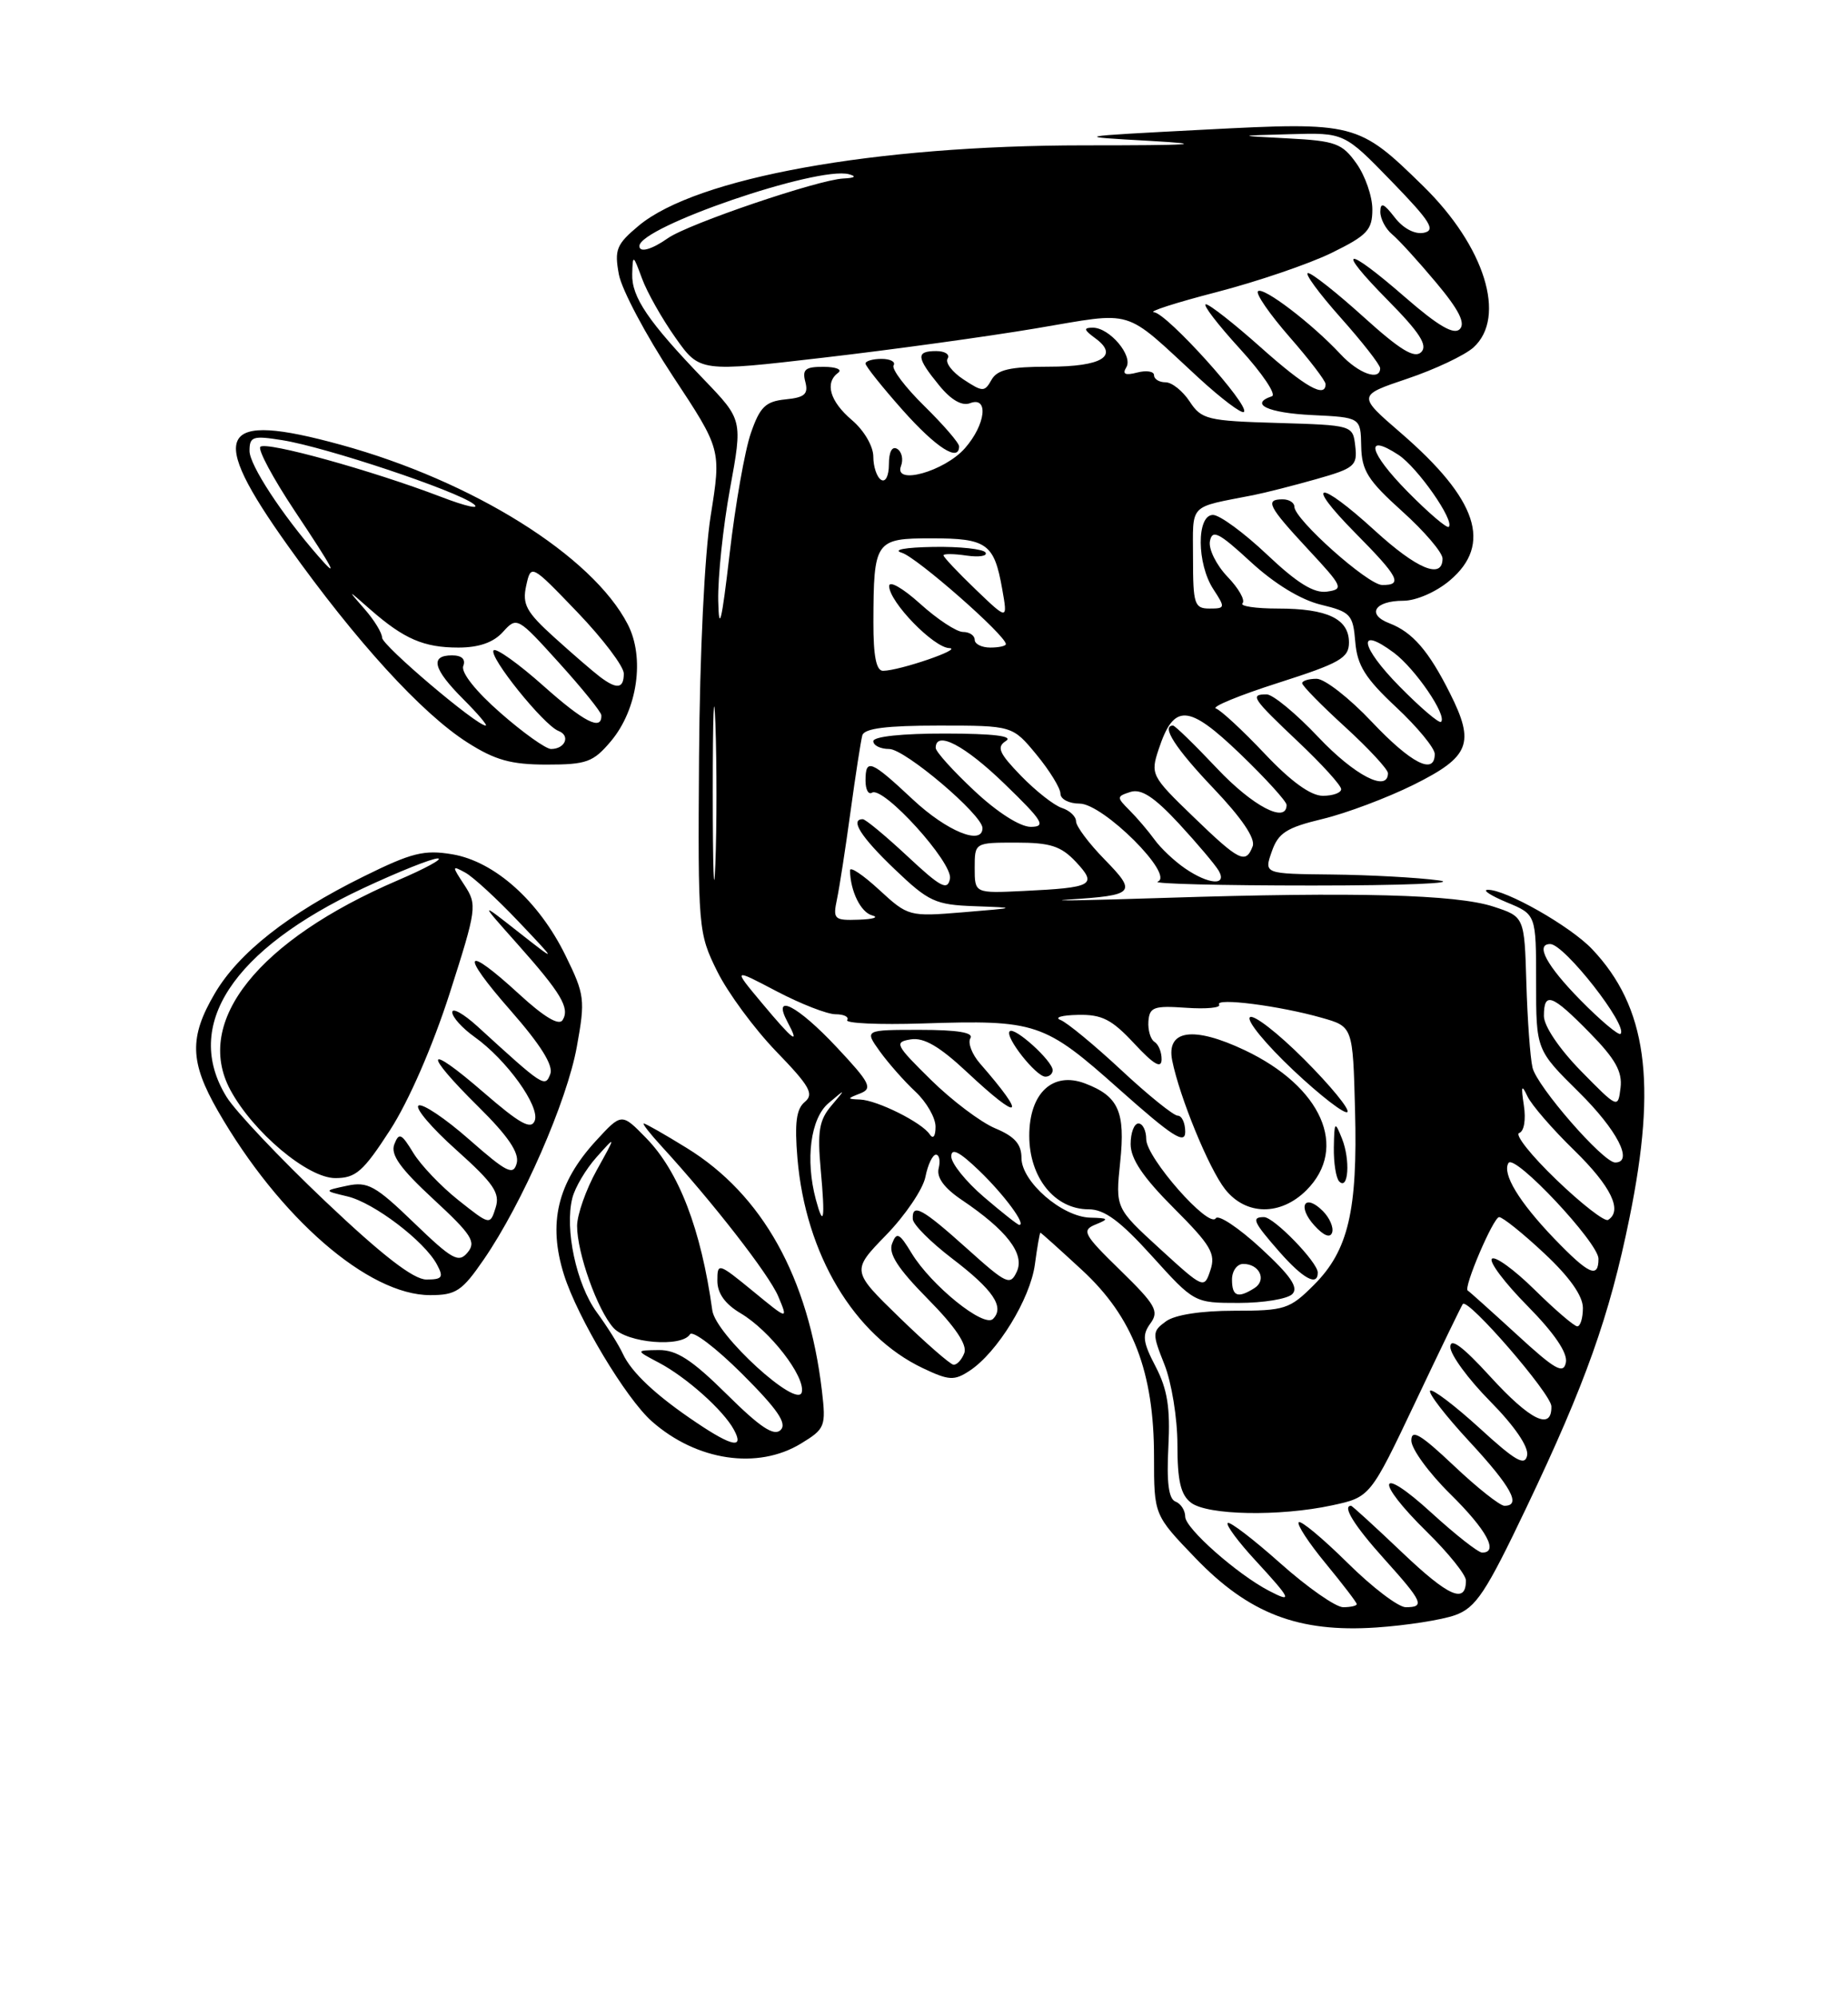 <?xml version="1.0" encoding="UTF-8" standalone="no"?>
<!DOCTYPE svg PUBLIC "-//W3C//DTD SVG 1.1//EN" "http://www.w3.org/Graphics/SVG/1.1/DTD/svg11.dtd" >
<svg xmlns="http://www.w3.org/2000/svg" xmlns:xlink="http://www.w3.org/1999/xlink" version="1.1" viewBox="0 0 237 256">
 <g >
 <path fill="currentColor"
d=" M 186.61 207.02 C 189.29 206.05 190.53 204.19 195.77 193.20 C 203.33 177.35 206.42 168.68 208.98 156.08 C 212.53 138.68 211.19 129.05 204.19 121.66 C 201.40 118.71 193.03 113.96 190.78 114.05 C 190.08 114.08 191.19 114.80 193.25 115.66 C 197.00 117.21 197.00 117.21 197.00 125.89 C 197.00 134.57 197.00 134.57 202.50 140.00 C 207.40 144.84 209.54 149.00 207.14 149.00 C 205.60 149.00 197.10 139.24 196.54 136.84 C 196.24 135.55 195.89 130.68 195.75 126.00 C 195.50 117.50 195.50 117.50 191.52 116.20 C 186.75 114.64 173.81 114.30 149.50 115.08 C 139.60 115.40 133.97 115.50 137.00 115.30 C 145.56 114.75 145.84 114.44 141.67 110.17 C 139.65 108.11 138.00 105.90 138.00 105.28 C 138.00 104.65 137.19 103.88 136.19 103.56 C 135.19 103.24 132.84 101.39 130.95 99.45 C 128.11 96.52 127.78 95.75 129.01 94.97 C 130.00 94.34 127.42 94.03 121.25 94.02 C 115.74 94.01 112.00 94.40 112.00 95.00 C 112.00 95.55 112.92 96.00 114.04 96.00 C 116.05 96.00 126.00 104.44 126.00 106.14 C 126.00 108.41 121.43 106.54 117.10 102.50 C 111.67 97.42 111.00 97.15 111.00 100.06 C 111.00 101.19 111.37 101.89 111.83 101.60 C 113.28 100.71 122.23 110.58 121.83 112.63 C 121.52 114.20 120.64 113.73 116.38 109.75 C 113.58 107.14 111.00 105.00 110.65 105.00 C 108.96 105.00 110.42 107.29 114.75 111.42 C 119.10 115.58 119.96 115.97 125.00 116.15 C 130.50 116.35 130.50 116.35 123.50 116.93 C 116.58 117.50 116.46 117.46 112.75 114.05 C 110.69 112.15 109.01 111.02 109.01 111.55 C 109.05 114.22 110.39 116.94 111.85 117.33 C 112.76 117.57 111.99 117.82 110.13 117.88 C 106.97 117.99 106.80 117.83 107.34 115.25 C 107.66 113.74 108.44 108.67 109.08 104.00 C 109.72 99.33 110.40 94.94 110.59 94.25 C 110.84 93.36 113.68 93.00 120.40 93.00 C 129.85 93.00 129.85 93.00 132.93 96.73 C 134.62 98.78 136.00 101.03 136.00 101.73 C 136.00 102.43 137.10 103.00 138.45 103.00 C 141.48 103.00 150.71 112.20 148.47 113.00 C 147.70 113.28 156.62 113.50 168.29 113.50 C 179.95 113.50 187.25 113.20 184.50 112.84 C 181.75 112.47 175.59 112.14 170.80 112.09 C 162.10 112.00 162.10 112.00 163.10 109.15 C 163.93 106.76 164.98 106.08 169.61 104.97 C 172.65 104.24 177.92 102.26 181.32 100.57 C 188.51 96.99 189.19 95.28 185.94 88.83 C 183.22 83.41 181.14 81.02 178.19 79.89 C 175.21 78.75 176.29 77.00 179.98 77.00 C 181.60 77.00 184.18 75.88 185.92 74.41 C 191.42 69.78 189.51 64.01 179.65 55.49 C 174.09 50.69 174.09 50.69 180.51 48.53 C 184.04 47.34 187.85 45.54 188.97 44.53 C 193.25 40.65 190.42 31.57 182.51 23.84 C 174.20 15.71 173.82 15.61 154.43 16.62 C 137.50 17.50 137.50 17.50 147.50 18.06 C 155.07 18.49 153.00 18.63 139.00 18.63 C 112.17 18.64 89.30 22.77 81.91 28.93 C 79.05 31.32 78.78 32.00 79.37 35.18 C 79.74 37.14 82.85 42.99 86.27 48.18 C 92.50 57.61 92.50 57.61 91.15 66.06 C 90.36 71.01 89.74 83.79 89.65 97.00 C 89.50 119.08 89.55 119.59 91.98 124.50 C 93.34 127.25 96.75 131.87 99.55 134.77 C 103.85 139.21 104.43 140.23 103.21 141.24 C 102.12 142.14 101.89 143.95 102.27 148.47 C 103.31 160.77 109.54 171.18 118.35 175.36 C 121.70 176.95 122.37 176.99 124.34 175.70 C 127.90 173.37 132.12 166.49 132.72 162.07 C 133.02 159.83 133.34 158.00 133.43 158.00 C 133.52 158.00 135.92 160.16 138.78 162.80 C 145.30 168.82 148.00 175.83 148.00 186.74 C 148.00 194.18 148.00 194.18 153.28 199.67 C 160.15 206.82 166.51 209.27 176.50 208.60 C 180.35 208.34 184.90 207.63 186.61 207.02 Z  M 102.73 185.02 C 105.82 183.14 105.94 182.83 105.41 178.27 C 103.69 163.73 97.79 153.12 88.07 147.14 C 85.27 145.41 82.79 144.00 82.56 144.00 C 82.34 144.00 83.36 145.31 84.83 146.91 C 91.39 154.06 98.61 163.34 99.80 166.14 C 101.09 169.21 101.09 169.21 96.55 165.48 C 92.11 161.85 92.00 161.82 92.00 164.16 C 92.00 165.77 92.99 167.15 94.99 168.33 C 98.72 170.54 103.27 176.40 102.83 178.43 C 102.34 180.71 91.78 171.08 91.35 167.95 C 89.91 157.56 87.07 150.16 82.86 145.86 C 79.72 142.64 79.72 142.64 76.42 146.23 C 71.48 151.62 70.25 156.79 72.33 163.39 C 74.07 168.90 80.28 179.25 83.60 182.18 C 89.35 187.25 97.17 188.41 102.73 185.02 Z  M 62.05 161.42 C 66.98 154.26 72.73 141.12 73.98 134.14 C 75.07 128.13 74.99 127.49 72.53 122.48 C 69.11 115.49 63.44 110.42 58.02 109.50 C 54.39 108.89 52.80 109.29 46.61 112.35 C 36.98 117.11 30.59 122.13 27.53 127.36 C 24.25 132.95 24.34 136.11 27.94 142.38 C 35.83 156.10 47.24 166.00 55.16 166.00 C 58.48 166.00 59.26 165.48 62.05 161.42 Z  M 78.35 95.00 C 81.76 90.94 82.72 84.29 80.50 80.01 C 75.97 71.24 60.65 61.66 43.71 57.01 C 27.93 52.68 26.52 55.39 36.95 69.99 C 45.70 82.26 54.10 91.45 59.95 95.17 C 63.49 97.43 65.55 98.00 70.11 98.00 C 75.23 98.00 76.08 97.69 78.35 95.00 Z  M 164.20 200.37 C 160.74 197.29 157.70 194.96 157.45 195.21 C 157.20 195.46 158.80 197.62 161.00 200.00 C 165.61 205.00 165.84 205.51 162.75 203.90 C 158.67 201.78 152.00 195.89 152.00 194.40 C 152.00 193.60 151.44 192.72 150.75 192.46 C 149.88 192.13 149.60 190.02 149.84 185.46 C 150.10 180.45 149.72 178.07 148.21 175.17 C 146.55 172.00 146.45 171.11 147.54 169.62 C 148.68 168.06 148.21 167.24 143.67 162.81 C 138.95 158.21 138.68 157.70 140.50 156.95 C 142.27 156.23 142.19 156.13 139.83 156.07 C 136.21 155.98 131.00 151.46 131.00 148.42 C 131.00 146.65 130.13 145.66 127.63 144.62 C 125.77 143.84 122.06 141.04 119.38 138.40 C 114.82 133.91 114.65 133.57 116.81 133.22 C 118.48 132.95 120.49 134.12 124.02 137.42 C 130.94 143.90 131.81 143.33 125.69 136.32 C 124.65 135.13 124.09 133.66 124.45 133.07 C 124.90 132.35 122.82 132.00 117.99 132.00 C 110.86 132.00 110.86 132.00 112.83 134.75 C 113.92 136.26 115.97 138.59 117.40 139.92 C 118.83 141.26 119.99 143.28 119.98 144.42 C 119.98 145.65 119.67 146.05 119.23 145.39 C 118.23 143.87 112.51 141.02 110.30 140.93 C 108.60 140.86 108.60 140.82 110.34 140.14 C 111.95 139.50 111.57 138.77 107.29 134.21 C 102.26 128.85 98.95 127.16 101.00 131.00 C 102.64 134.06 101.77 133.42 97.70 128.55 C 93.98 124.10 93.98 124.10 99.59 127.05 C 102.68 128.67 106.08 130.00 107.16 130.00 C 108.24 130.00 108.91 130.34 108.65 130.75 C 108.39 131.16 112.74 131.36 118.31 131.18 C 132.94 130.71 133.89 131.03 143.55 139.63 C 150.35 145.68 152.00 146.74 152.00 145.07 C 152.00 143.93 151.57 143.00 151.04 143.00 C 150.51 143.00 147.24 140.37 143.79 137.15 C 140.33 133.93 136.82 131.04 136.00 130.73 C 135.18 130.41 136.18 130.12 138.24 130.08 C 141.32 130.01 142.58 130.66 145.46 133.75 C 147.95 136.43 148.95 137.02 148.97 135.81 C 148.99 134.88 148.58 133.86 148.06 133.54 C 147.55 133.22 147.20 132.03 147.28 130.90 C 147.42 129.08 147.99 128.88 152.12 129.17 C 154.70 129.35 156.61 129.17 156.35 128.76 C 155.79 127.85 164.11 128.91 169.50 130.45 C 173.50 131.58 173.50 131.58 173.78 142.31 C 174.12 155.17 172.92 160.28 168.51 164.69 C 165.40 167.80 164.78 168.00 158.29 168.00 C 154.05 168.00 150.67 168.52 149.53 169.36 C 147.76 170.65 147.75 170.91 149.33 174.88 C 150.25 177.18 151.00 181.78 151.00 185.16 C 151.00 189.82 151.42 191.60 152.75 192.61 C 154.87 194.22 164.09 194.39 170.81 192.95 C 175.73 191.89 175.73 191.89 181.52 179.70 C 184.70 172.99 187.44 167.34 187.60 167.14 C 188.25 166.32 198.93 178.64 198.96 180.25 C 199.03 183.42 196.27 182.08 191.10 176.42 C 187.59 172.58 186.00 171.40 186.00 172.64 C 186.00 173.63 188.29 176.76 191.10 179.60 C 194.23 182.77 196.06 185.44 195.85 186.54 C 195.57 187.96 194.36 187.27 189.72 183.02 C 186.53 180.12 183.70 177.97 183.41 178.25 C 183.13 178.54 185.39 181.47 188.45 184.77 C 193.82 190.57 195.15 193.00 192.94 193.00 C 192.36 193.00 189.43 190.68 186.44 187.85 C 182.17 183.82 181.00 183.13 181.00 184.64 C 181.00 185.71 183.25 188.79 186.00 191.50 C 190.66 196.09 192.24 199.00 190.08 199.00 C 189.57 199.00 186.65 196.70 183.58 193.90 C 176.67 187.58 176.20 189.68 183.03 196.38 C 185.76 199.06 188.00 201.85 188.00 202.57 C 188.00 205.63 185.79 204.66 179.85 199.01 C 176.37 195.70 173.41 193.00 173.27 193.00 C 172.10 193.00 173.70 195.57 177.50 199.79 C 182.49 205.33 182.78 206.00 180.28 206.00 C 179.33 206.00 175.97 203.44 172.81 200.31 C 169.64 197.18 166.83 194.84 166.56 195.11 C 166.28 195.38 167.85 197.77 170.03 200.41 C 172.21 203.06 174.00 205.39 174.00 205.61 C 174.00 205.82 173.21 206.00 172.25 206.00 C 171.29 205.99 167.67 203.46 164.20 200.37 Z  M 165.73 165.87 C 166.57 165.03 165.53 163.52 161.68 159.97 C 158.83 157.35 156.24 155.63 155.92 156.15 C 155.05 157.53 147.00 148.39 147.00 146.02 C 147.00 144.91 146.55 144.00 146.00 144.00 C 145.45 144.00 145.00 145.19 145.00 146.65 C 145.00 148.54 146.60 150.91 150.52 154.83 C 155.29 159.60 155.94 160.69 155.23 162.80 C 154.43 165.22 154.38 165.20 148.73 160.04 C 143.05 154.84 143.05 154.84 143.66 148.94 C 144.34 142.49 143.45 140.50 139.16 138.87 C 135.01 137.29 132.00 140.11 132.00 145.57 C 132.00 150.94 135.27 155.00 139.61 155.00 C 141.64 155.00 143.66 156.49 147.74 161.00 C 153.17 167.00 153.17 167.00 158.88 167.00 C 162.03 167.00 165.11 166.49 165.73 165.87 Z  M 169.00 163.11 C 169.00 161.79 163.38 156.00 162.10 156.00 C 160.44 156.00 160.72 156.61 164.10 160.47 C 167.13 163.91 169.00 164.92 169.00 163.11 Z  M 169.64 155.21 C 167.32 152.90 166.33 154.61 168.56 157.07 C 169.76 158.39 170.59 158.72 170.84 157.98 C 171.06 157.33 170.52 156.09 169.64 155.21 Z  M 167.55 152.55 C 172.97 147.12 169.51 139.28 159.62 134.60 C 153.05 131.49 149.55 131.99 150.33 135.92 C 151.28 140.63 155.03 149.77 157.11 152.42 C 159.78 155.81 164.23 155.86 167.55 152.55 Z  M 172.11 145.95 C 171.19 143.65 171.12 143.72 171.06 147.08 C 171.03 149.05 171.34 151.01 171.75 151.43 C 172.93 152.63 173.19 148.67 172.11 145.95 Z  M 167.24 135.76 C 163.85 132.37 160.72 129.95 160.29 130.39 C 159.85 130.83 162.36 133.87 165.85 137.16 C 169.34 140.45 172.47 142.86 172.80 142.53 C 173.13 142.20 170.63 139.15 167.24 135.76 Z  M 135.00 137.17 C 135.00 135.99 130.11 131.56 129.49 132.18 C 128.81 132.85 132.87 138.00 134.07 138.00 C 134.58 138.00 135.00 137.63 135.00 137.17 Z  M 194.48 171.01 C 191.19 168.00 188.38 165.48 188.24 165.42 C 187.61 165.16 191.52 156.00 192.26 156.00 C 192.71 156.00 195.32 158.09 198.04 160.64 C 201.28 163.66 203.00 166.09 203.00 167.64 C 203.00 168.94 202.68 170.00 202.28 170.00 C 201.89 170.00 199.43 167.89 196.81 165.31 C 194.19 162.73 191.72 160.94 191.33 161.34 C 190.94 161.73 193.00 164.46 195.91 167.40 C 199.35 170.89 201.06 173.41 200.82 174.63 C 200.51 176.18 199.44 175.57 194.48 171.01 Z  M 115.34 168.86 C 109.19 162.88 109.19 162.88 113.65 158.29 C 116.10 155.77 118.37 152.42 118.68 150.85 C 118.99 149.28 119.60 148.00 120.03 148.00 C 120.46 148.00 120.62 148.79 120.38 149.75 C 120.09 150.91 121.08 152.27 123.32 153.78 C 129.11 157.68 131.44 160.70 130.41 162.97 C 129.56 164.82 129.12 164.62 124.00 160.02 C 118.26 154.87 116.96 154.16 117.06 156.25 C 117.09 156.94 119.36 159.21 122.11 161.31 C 127.37 165.32 128.87 167.53 127.35 169.05 C 126.18 170.22 119.44 164.77 116.92 160.64 C 115.34 158.03 114.99 157.86 114.41 159.39 C 113.91 160.68 115.14 162.59 119.00 166.50 C 122.51 170.05 124.07 172.37 123.67 173.42 C 123.34 174.29 122.71 174.96 122.28 174.92 C 121.85 174.87 118.73 172.15 115.34 168.86 Z  M 199.32 158.75 C 194.81 154.05 192.61 150.43 193.46 149.06 C 194.23 147.82 205.00 159.29 205.00 161.34 C 205.00 163.92 203.75 163.35 199.32 158.75 Z  M 126.18 153.42 C 123.88 151.45 122.00 149.12 122.00 148.23 C 122.00 147.08 123.03 147.60 125.58 150.05 C 128.80 153.15 131.64 157.00 130.72 157.00 C 130.52 157.00 128.48 155.39 126.18 153.42 Z  M 199.60 151.21 C 196.38 148.12 194.23 145.42 194.83 145.22 C 195.46 145.01 195.71 143.51 195.43 141.68 C 195.05 139.17 195.14 138.92 195.88 140.50 C 196.39 141.60 199.10 144.73 201.91 147.46 C 206.61 152.05 208.13 155.18 206.23 156.36 C 205.80 156.62 202.82 154.31 199.60 151.21 Z  M 104.63 153.75 C 103.26 148.63 103.95 143.35 106.25 141.40 C 108.50 139.50 108.50 139.50 106.61 141.73 C 105.05 143.58 104.81 145.02 105.26 149.98 C 105.84 156.31 105.64 157.50 104.63 153.75 Z  M 202.75 137.27 C 199.97 134.43 198.00 131.51 198.00 130.22 C 198.00 127.05 199.02 127.43 203.87 132.37 C 207.16 135.72 208.08 137.36 207.83 139.42 C 207.50 142.10 207.49 142.09 202.75 137.27 Z  M 202.69 128.19 C 198.35 123.78 196.85 121.00 198.81 121.00 C 200.62 121.00 208.84 131.50 207.83 132.51 C 207.58 132.75 205.27 130.81 202.69 128.19 Z  M 91.41 101.50 C 91.41 91.60 91.56 87.69 91.75 92.80 C 91.93 97.92 91.93 106.02 91.74 110.80 C 91.56 115.59 91.41 111.40 91.41 101.50 Z  M 125.00 111.25 C 125.00 108.00 125.00 108.00 130.33 108.00 C 134.70 108.00 136.07 108.44 137.98 110.47 C 140.77 113.45 140.17 113.77 131.25 114.20 C 125.00 114.50 125.00 114.50 125.00 111.25 Z  M 151.97 111.30 C 150.61 110.37 148.85 108.71 148.06 107.61 C 147.27 106.52 145.83 104.83 144.86 103.86 C 143.18 102.18 143.19 102.08 144.99 101.50 C 146.37 101.07 148.03 102.16 151.19 105.56 C 153.56 108.13 155.86 110.85 156.30 111.61 C 157.42 113.56 155.01 113.39 151.97 111.30 Z  M 153.00 104.65 C 147.66 99.50 147.53 99.24 148.59 96.05 C 150.55 90.12 152.37 90.22 159.03 96.61 C 162.31 99.76 165.00 102.72 165.00 103.17 C 165.00 105.61 160.66 103.34 156.09 98.50 C 153.23 95.47 150.69 93.00 150.44 93.00 C 148.86 93.00 150.76 95.94 155.62 101.04 C 159.25 104.85 161.03 107.47 160.65 108.47 C 159.76 110.80 158.95 110.40 153.00 104.65 Z  M 124.96 101.36 C 122.23 98.81 120.00 96.34 120.00 95.86 C 120.00 93.58 123.72 95.52 128.84 100.48 C 133.75 105.23 134.19 105.96 132.21 105.98 C 130.84 105.99 127.91 104.13 124.96 101.36 Z  M 162.18 96.59 C 159.37 93.62 156.56 91.02 155.94 90.81 C 155.32 90.61 158.90 89.13 163.91 87.53 C 171.85 84.99 173.00 84.34 173.00 82.35 C 173.00 79.32 170.24 78.00 163.90 78.00 C 161.02 78.00 158.97 77.69 159.35 77.32 C 159.72 76.94 158.86 75.41 157.42 73.92 C 155.99 72.42 154.97 70.37 155.17 69.36 C 155.47 67.82 156.32 68.26 160.39 72.01 C 163.44 74.82 166.80 76.87 169.38 77.50 C 173.21 78.43 173.52 78.76 173.81 82.27 C 174.06 85.30 175.09 86.94 179.06 90.65 C 181.78 93.19 184.00 95.89 184.00 96.64 C 184.00 99.40 180.98 97.86 175.91 92.50 C 173.05 89.47 169.88 87.00 168.85 87.00 C 167.83 87.00 167.00 87.26 167.00 87.57 C 167.00 87.89 169.47 90.41 172.50 93.17 C 175.53 95.94 178.00 98.61 178.00 99.10 C 178.00 101.61 173.72 99.39 169.09 94.50 C 166.23 91.47 163.24 89.00 162.44 89.00 C 160.25 89.00 160.57 89.48 166.50 95.09 C 169.53 97.95 172.00 100.67 172.00 101.15 C 172.00 101.62 170.94 102.00 169.65 102.00 C 168.09 102.00 165.55 100.16 162.18 96.59 Z  M 179.50 88.00 C 174.44 82.87 173.97 80.10 178.77 83.67 C 181.51 85.72 185.61 91.72 184.81 92.52 C 184.57 92.76 182.18 90.72 179.50 88.00 Z  M 112.01 79.75 C 112.04 69.28 112.23 69.00 119.49 69.00 C 126.57 69.00 127.50 69.67 128.53 75.50 C 129.24 79.50 129.24 79.50 125.12 75.55 C 122.85 73.37 121.00 71.41 121.00 71.18 C 121.00 70.96 122.33 70.97 123.95 71.21 C 125.57 71.44 126.67 71.27 126.39 70.82 C 126.11 70.37 123.10 70.04 119.69 70.10 C 116.09 70.16 114.40 70.47 115.66 70.85 C 117.58 71.43 129.00 81.45 129.00 82.56 C 129.00 82.80 128.10 83.00 127.00 83.00 C 125.90 83.00 125.00 82.55 125.00 82.00 C 125.00 81.45 124.33 81.00 123.50 81.00 C 122.68 81.00 120.20 79.37 118.00 77.38 C 115.76 75.36 114.01 74.37 114.03 75.13 C 114.07 77.18 119.72 82.99 121.74 83.07 C 123.60 83.14 115.39 85.96 113.25 85.98 C 112.38 86.00 112.00 84.10 112.01 79.75 Z  M 92.11 77.00 C 92.05 73.97 92.73 67.52 93.62 62.65 C 95.24 53.81 95.24 53.81 90.28 48.65 C 83.13 41.22 80.99 38.07 81.08 35.12 C 81.15 32.59 81.19 32.60 82.33 35.68 C 82.97 37.44 84.90 40.85 86.62 43.28 C 89.74 47.69 89.74 47.69 105.62 45.84 C 114.35 44.83 126.61 43.14 132.85 42.09 C 145.72 39.93 143.90 39.38 153.70 48.41 C 156.63 51.10 159.25 53.08 159.53 52.80 C 160.34 52.00 149.66 40.16 148.00 40.02 C 147.18 39.96 150.77 38.80 155.99 37.45 C 161.21 36.10 167.85 33.84 170.74 32.43 C 175.36 30.17 176.00 29.48 176.00 26.83 C 176.00 25.17 175.08 22.52 173.96 20.95 C 172.13 18.37 171.27 18.06 165.21 17.74 C 158.50 17.39 158.50 17.39 165.45 17.20 C 172.40 17.00 172.40 17.00 178.45 23.23 C 183.47 28.40 184.17 29.53 182.58 29.84 C 181.43 30.06 179.94 29.27 178.86 27.86 C 177.47 26.06 177.04 25.88 177.02 27.13 C 177.01 28.02 177.69 29.33 178.53 30.03 C 179.37 30.72 181.91 33.51 184.17 36.21 C 187.10 39.70 187.97 41.43 187.21 42.19 C 186.45 42.95 184.44 41.78 180.24 38.13 C 172.47 31.37 171.16 31.57 177.99 38.49 C 182.07 42.62 183.13 44.27 182.27 45.13 C 181.41 45.99 179.58 44.88 174.89 40.64 C 171.46 37.54 168.25 35.00 167.75 35.00 C 167.25 35.00 169.13 37.56 171.92 40.70 C 174.71 43.83 177.00 46.76 177.00 47.20 C 177.00 48.87 174.25 47.90 171.92 45.40 C 168.25 41.46 161.98 36.69 161.33 37.33 C 161.02 37.65 162.84 40.28 165.38 43.19 C 167.92 46.09 170.00 48.81 170.00 49.23 C 170.00 51.09 167.39 49.61 161.66 44.50 C 158.27 41.48 155.12 39.01 154.65 39.00 C 154.18 39.00 156.15 41.57 159.02 44.71 C 161.89 47.85 163.73 50.59 163.12 50.79 C 160.16 51.78 162.62 52.93 168.25 53.20 C 174.50 53.50 174.50 53.50 174.57 57.19 C 174.63 60.32 175.42 61.57 179.82 65.53 C 182.67 68.09 185.00 70.82 185.00 71.59 C 185.00 74.31 181.73 72.95 176.31 68.00 C 169.05 61.37 167.16 61.58 173.78 68.28 C 179.42 73.98 179.95 75.01 177.25 74.98 C 175.41 74.95 166.00 66.56 166.00 64.95 C 166.00 64.43 165.32 64.00 164.50 64.00 C 162.18 64.00 162.64 64.90 167.75 70.40 C 172.23 75.21 172.37 75.52 170.18 75.83 C 168.51 76.07 166.36 74.74 162.49 71.08 C 159.54 68.29 156.42 66.00 155.56 66.00 C 153.44 66.00 153.47 72.27 155.62 75.54 C 157.16 77.89 157.13 78.00 155.12 78.00 C 153.18 78.00 153.00 77.45 153.00 71.52 C 153.00 64.41 152.31 65.12 160.75 63.46 C 162.26 63.16 165.89 62.24 168.81 61.41 C 173.70 60.03 174.10 59.69 173.81 57.20 C 173.50 54.50 173.50 54.50 163.84 54.21 C 154.83 53.95 154.08 53.76 152.57 51.46 C 151.68 50.11 150.29 49.00 149.48 49.00 C 148.66 49.00 148.00 48.59 148.00 48.09 C 148.00 47.60 147.03 47.44 145.84 47.75 C 144.31 48.15 143.90 47.96 144.44 47.09 C 145.36 45.62 142.31 42.00 140.15 42.00 C 138.92 42.00 138.99 42.27 140.46 43.35 C 143.57 45.62 141.31 47.00 134.49 47.00 C 129.54 47.00 127.89 47.38 127.16 48.68 C 126.27 50.26 126.04 50.26 123.57 48.64 C 122.12 47.69 121.20 46.48 121.53 45.96 C 121.85 45.43 121.19 45.00 120.06 45.00 C 117.44 45.00 117.51 45.81 120.44 49.39 C 121.97 51.27 123.37 52.07 124.40 51.68 C 126.83 50.74 126.42 54.41 123.75 57.45 C 121.12 60.43 114.58 62.25 115.55 59.73 C 115.87 58.89 115.66 57.91 115.07 57.54 C 114.41 57.14 114.00 57.90 114.00 59.50 C 114.00 60.99 113.57 61.85 113.00 61.50 C 112.45 61.16 112.00 59.82 112.00 58.53 C 112.00 57.20 110.81 55.16 109.25 53.84 C 106.42 51.43 105.74 49.06 107.50 47.77 C 108.05 47.36 107.21 47.02 105.63 47.02 C 103.28 47.00 102.86 47.35 103.28 48.94 C 103.69 50.52 103.20 50.95 100.74 51.19 C 98.18 51.45 97.46 52.15 96.30 55.50 C 95.53 57.70 94.30 64.67 93.57 71.00 C 92.55 79.77 92.20 81.19 92.11 77.00 Z  M 123.00 57.21 C 123.00 56.77 120.99 54.45 118.54 52.04 C 116.09 49.64 114.32 47.29 114.60 46.83 C 114.89 46.38 114.19 46.00 113.06 46.00 C 111.93 46.00 111.00 46.27 111.00 46.60 C 111.00 46.93 113.14 49.61 115.75 52.55 C 120.06 57.39 123.00 59.28 123.00 57.21 Z  M 180.50 63.00 C 175.56 57.98 174.93 55.41 179.36 58.31 C 181.80 59.92 186.58 66.75 185.80 67.53 C 185.57 67.76 183.18 65.72 180.50 63.00 Z  M 82.00 31.54 C 82.00 29.09 104.84 21.26 108.87 22.33 C 109.90 22.61 109.64 22.81 108.15 22.88 C 104.91 23.04 88.28 28.69 85.67 30.52 C 83.58 31.99 82.00 32.43 82.00 31.54 Z  M 89.39 182.39 C 84.17 178.90 80.98 175.92 79.87 173.50 C 79.36 172.40 77.86 170.00 76.52 168.18 C 73.91 164.59 72.40 157.53 73.40 153.56 C 73.74 152.20 75.14 149.84 76.52 148.30 C 79.02 145.50 79.02 145.50 76.52 150.00 C 75.15 152.47 74.02 155.68 74.01 157.12 C 74.00 160.57 76.62 167.93 78.68 170.20 C 80.44 172.15 87.43 172.73 88.49 171.02 C 88.82 170.48 91.83 172.76 95.17 176.09 C 99.70 180.61 100.96 182.44 100.12 183.28 C 99.27 184.13 97.51 182.97 93.21 178.71 C 88.74 174.29 86.77 173.01 84.47 173.04 C 81.50 173.08 81.50 173.08 84.50 174.66 C 88.01 176.51 92.77 180.75 94.12 183.25 C 95.46 185.71 93.93 185.44 89.39 182.39 Z  M 41.71 153.97 C 35.89 148.45 30.19 142.43 29.06 140.60 C 23.41 131.46 29.79 121.72 46.55 113.86 C 51.09 111.74 55.40 110.01 56.15 110.03 C 56.89 110.04 54.58 111.31 51.00 112.84 C 33.13 120.51 24.81 130.91 29.54 139.70 C 32.46 145.12 39.46 151.00 43.00 151.00 C 45.63 151.00 46.58 150.17 50.04 144.82 C 52.43 141.12 55.49 134.09 57.66 127.35 C 61.15 116.45 61.21 115.98 59.57 113.46 C 57.93 110.97 57.94 110.90 59.68 111.85 C 60.68 112.40 63.75 115.22 66.50 118.12 C 71.50 123.39 71.50 123.39 66.50 119.47 C 61.50 115.54 61.50 115.54 66.31 120.94 C 71.98 127.31 73.11 129.21 72.15 130.75 C 71.69 131.50 69.77 130.35 66.61 127.45 C 59.50 120.92 58.90 122.03 65.48 129.52 C 69.34 133.92 71.00 136.57 70.57 137.67 C 69.90 139.42 69.70 139.29 61.25 131.57 C 59.46 129.94 58.00 129.12 58.00 129.74 C 58.00 130.36 59.28 131.78 60.85 132.90 C 64.97 135.83 69.28 141.82 68.58 143.64 C 68.12 144.85 66.68 144.05 62.00 140.00 C 54.54 133.54 54.15 134.74 61.38 141.88 C 65.16 145.61 66.61 147.76 66.27 149.08 C 65.84 150.71 65.02 150.31 60.18 146.06 C 57.10 143.35 54.17 141.39 53.68 141.70 C 53.18 142.01 55.36 144.57 58.53 147.40 C 63.33 151.70 64.16 152.92 63.56 154.80 C 62.85 157.05 62.85 157.05 58.80 153.84 C 56.57 152.07 53.96 149.34 53.00 147.76 C 51.48 145.27 51.17 145.12 50.57 146.67 C 50.06 148.00 51.33 149.77 55.58 153.70 C 60.48 158.23 61.10 159.18 59.97 160.53 C 58.82 161.92 58.01 161.47 53.08 156.72 C 48.15 151.96 47.15 151.41 44.50 151.98 C 41.50 152.62 41.50 152.62 44.57 153.35 C 47.96 154.16 54.44 159.08 56.04 162.08 C 56.92 163.72 56.73 164.00 54.68 164.00 C 53.03 164.00 49.04 160.92 41.71 153.97 Z  M 64.18 91.37 C 61.04 88.63 59.10 86.19 59.41 85.37 C 59.75 84.50 59.23 84.00 57.97 84.00 C 55.10 84.00 55.55 85.75 59.40 89.60 C 61.27 91.47 62.57 93.00 62.29 93.00 C 61.11 93.00 49.00 82.73 49.00 81.73 C 49.00 81.12 47.99 79.47 46.75 78.06 C 44.51 75.50 44.51 75.50 47.50 78.13 C 51.81 81.90 54.35 83.00 58.78 83.00 C 61.42 83.00 63.28 82.35 64.50 81.00 C 66.29 79.02 66.37 79.07 71.70 84.96 C 74.67 88.24 77.11 91.26 77.12 91.68 C 77.20 93.73 74.92 92.57 69.67 87.89 C 66.50 85.07 63.64 83.03 63.31 83.35 C 62.59 84.08 69.73 92.96 71.63 93.69 C 73.19 94.29 72.48 96.00 70.67 96.00 C 70.01 96.00 67.08 93.92 64.18 91.37 Z  M 76.89 86.71 C 76.00 86.03 73.38 83.77 71.07 81.68 C 67.49 78.44 66.96 77.47 67.48 75.08 C 68.10 72.28 68.10 72.28 74.05 78.47 C 77.32 81.88 80.00 85.42 80.00 86.33 C 80.00 88.29 79.11 88.40 76.89 86.71 Z  M 40.79 71.25 C 36.10 65.87 32.00 59.59 32.00 57.80 C 32.00 55.95 32.41 55.81 36.21 56.42 C 41.79 57.31 58.46 62.87 60.72 64.59 C 61.70 65.34 59.80 64.93 56.50 63.66 C 47.65 60.28 34.13 56.54 33.39 57.27 C 33.04 57.62 35.02 61.31 37.78 65.46 C 42.86 73.08 43.56 74.44 40.79 71.25 Z  M 158.00 164.00 C 158.00 162.90 158.65 162.00 159.44 162.00 C 161.53 162.00 162.49 164.07 160.88 165.10 C 158.74 166.45 158.00 166.17 158.00 164.00 Z "/>
</g>
</svg>
